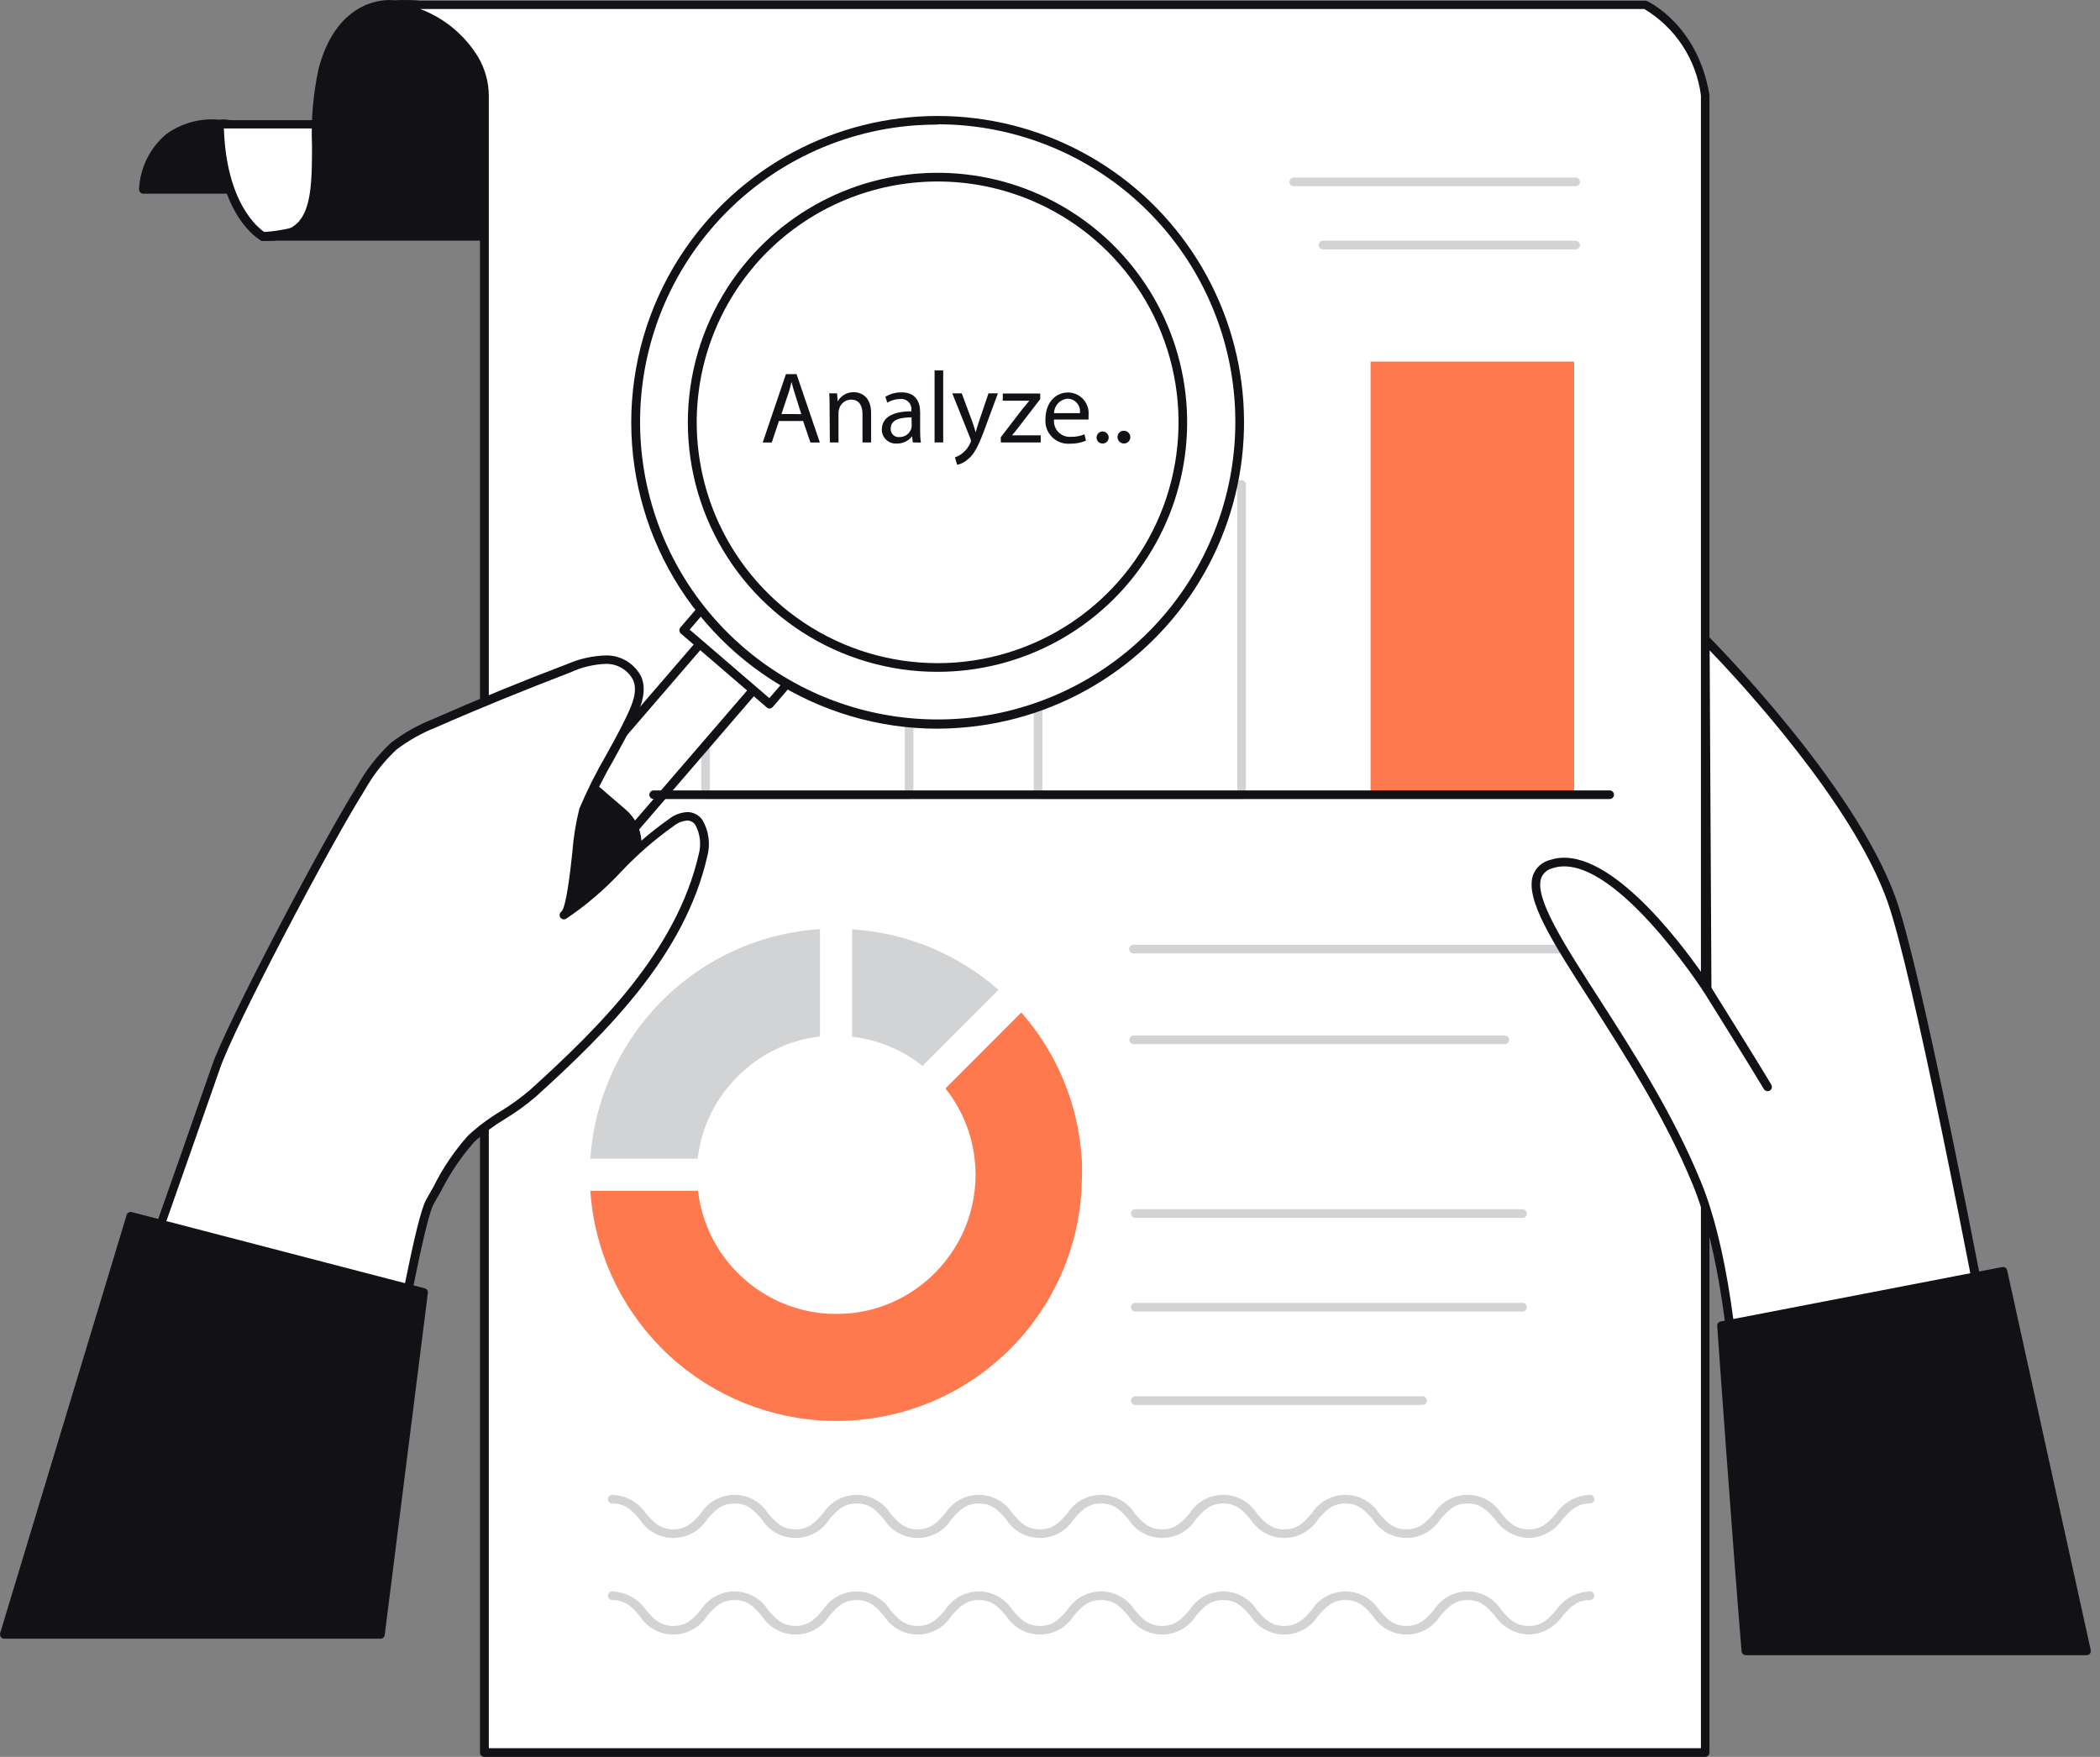 <svg width="196" height="164" viewBox="0 0 196 164" fill="none" xmlns="http://www.w3.org/2000/svg">
<rect x="0" y="0" width="196" height="164" fill="#808080" stroke="none"/>
<g id="Group 5082">
<path id="Vector" d="M20.486 11.579C20.486 11.579 14.129 10.725 13.38 17.677H24.57C24.57 17.677 23.95 11.055 20.486 11.579Z" fill="#121116"/>
<path id="Vector_2" d="M24.571 18.08H13.38C13.324 18.081 13.267 18.069 13.216 18.046C13.164 18.022 13.119 17.987 13.082 17.943C13.044 17.903 13.014 17.854 12.996 17.802C12.978 17.749 12.972 17.693 12.978 17.637C13.026 16.66 13.275 15.703 13.709 14.825C14.143 13.948 14.752 13.169 15.499 12.537C16.936 11.488 18.708 11.003 20.478 11.176C20.844 11.124 21.216 11.147 21.572 11.244C21.928 11.341 22.26 11.509 22.549 11.74C24.547 13.303 24.966 17.468 24.966 17.637C24.971 17.694 24.964 17.751 24.946 17.805C24.928 17.859 24.899 17.909 24.861 17.951C24.825 17.992 24.78 18.025 24.73 18.047C24.68 18.069 24.626 18.08 24.571 18.08ZM13.832 17.274H24.112C23.959 16.203 23.435 13.456 22.057 12.376C21.848 12.205 21.605 12.081 21.343 12.011C21.082 11.942 20.809 11.929 20.543 11.973C20.506 11.981 20.467 11.981 20.43 11.973C18.852 11.83 17.274 12.256 15.983 13.174C14.761 14.21 13.989 15.68 13.832 17.274Z" fill="#121116"/>
<path id="Vector_3" d="M24.57 22.06C24.57 22.06 20.639 19.998 20.485 11.586H38.21C37.262 14.507 35.452 17.071 33.016 18.941C30.581 20.811 27.636 21.899 24.57 22.06Z" fill="white"/>
<path id="Vector_4" d="M24.57 22.463C24.506 22.476 24.44 22.476 24.376 22.463C24.207 22.374 20.235 20.183 20.082 11.627C20.08 11.519 20.121 11.415 20.195 11.337C20.232 11.298 20.277 11.267 20.327 11.246C20.377 11.225 20.431 11.215 20.485 11.216H38.209C38.271 11.216 38.332 11.231 38.387 11.258C38.442 11.286 38.49 11.325 38.528 11.375C38.565 11.424 38.59 11.48 38.602 11.541C38.614 11.601 38.612 11.664 38.596 11.723C37.607 14.709 35.745 17.329 33.249 19.244C30.754 21.159 27.742 22.28 24.602 22.463H24.57ZM20.896 11.989C21.129 18.99 24.118 21.287 24.666 21.657C27.528 21.467 30.274 20.454 32.573 18.738C34.871 17.023 36.625 14.679 37.621 11.989H20.896Z" fill="#121116"/>
<path id="Vector_5" d="M36.816 0.436C36.816 0.436 31.983 -0.321 30.162 6.487C28.341 13.294 31.974 22.664 24.57 22.06H56.289C56.289 22.06 51.785 -0.619 36.816 0.436Z" fill="#121116"/>
<path id="Vector_6" d="M25.231 22.495C25.005 22.495 24.771 22.495 24.538 22.495C24.431 22.495 24.328 22.453 24.253 22.377C24.177 22.302 24.135 22.199 24.135 22.092C24.135 21.985 24.177 21.883 24.253 21.807C24.328 21.732 24.431 21.689 24.538 21.689H25.778C26.486 21.638 27.157 21.355 27.688 20.884C29.106 19.587 29.114 16.686 29.122 13.633C29.016 11.199 29.225 8.762 29.742 6.382C31.523 -0.305 36.236 -0.063 36.792 0.033C51.93 -0.99 56.611 21.786 56.651 21.988C56.662 22.045 56.66 22.104 56.647 22.161C56.633 22.218 56.607 22.272 56.571 22.318C56.531 22.363 56.483 22.399 56.429 22.424C56.375 22.449 56.316 22.462 56.256 22.463H25.867C25.649 22.479 25.448 22.495 25.231 22.495ZM28.042 21.689H55.789C55.032 18.467 50.101 -0.063 36.848 0.863H36.76C36.574 0.863 32.24 0.275 30.548 6.624C30.058 8.932 29.858 11.292 29.952 13.649C29.952 17.041 29.952 19.965 28.268 21.504C28.196 21.562 28.12 21.616 28.042 21.665V21.689Z" fill="#121116"/>
<path id="Vector_7" d="M153.563 0.436H36.816C45.59 2.853 45.219 8.896 45.219 8.896V163.581H159.155V8.896C158.091 2.531 153.563 0.436 153.563 0.436Z" fill="white"/>
<path id="Vector_8" d="M159.154 164H45.203C45.096 164 44.994 163.958 44.918 163.882C44.843 163.806 44.8 163.704 44.8 163.597V8.912C44.8 8.654 45.018 3.135 36.695 0.855C36.6 0.83 36.518 0.771 36.465 0.69C36.411 0.608 36.39 0.509 36.405 0.412C36.419 0.317 36.466 0.229 36.538 0.166C36.611 0.102 36.704 0.067 36.8 0.066H153.563C153.622 0.068 153.679 0.081 153.732 0.106C153.926 0.195 158.47 2.362 159.549 8.863V163.629C159.541 163.729 159.496 163.822 159.423 163.891C159.35 163.959 159.255 163.998 159.154 164ZM45.622 163.194H158.752V8.896C158.535 7.241 157.948 5.657 157.032 4.262C156.117 2.866 154.898 1.696 153.467 0.839H39.217C41.49 1.693 43.407 3.292 44.655 5.375C45.28 6.453 45.613 7.674 45.622 8.92V163.194Z" fill="#121116"/>
<path id="Vector_9" d="M84.849 58.532H65.852V74.186H84.849V58.532Z" fill="white"/>
<path id="Vector_10" d="M84.849 74.588H65.852C65.745 74.588 65.643 74.546 65.567 74.471C65.492 74.395 65.449 74.293 65.449 74.186V58.532C65.449 58.425 65.492 58.323 65.567 58.247C65.643 58.172 65.745 58.129 65.852 58.129H84.849C84.956 58.129 85.059 58.172 85.134 58.247C85.21 58.323 85.252 58.425 85.252 58.532V74.186C85.252 74.293 85.21 74.395 85.134 74.471C85.059 74.546 84.956 74.588 84.849 74.588ZM66.255 73.783H84.447V58.935H66.255V73.783Z" fill="#D1D3D4"/>
<path id="Vector_11" d="M115.883 45.231H96.886V74.186H115.883V45.231Z" fill="white"/>
<path id="Vector_12" d="M115.883 74.588H96.885C96.778 74.588 96.676 74.546 96.6 74.471C96.525 74.395 96.482 74.293 96.482 74.186V45.23C96.482 45.124 96.525 45.021 96.6 44.946C96.676 44.87 96.778 44.828 96.885 44.828H115.883C115.989 44.828 116.092 44.87 116.167 44.946C116.243 45.021 116.285 45.124 116.285 45.23V74.186C116.285 74.239 116.275 74.291 116.255 74.34C116.234 74.389 116.205 74.433 116.167 74.471C116.13 74.508 116.086 74.537 116.037 74.558C115.988 74.578 115.935 74.588 115.883 74.588ZM97.288 73.783H115.48V45.633H97.288V73.783Z" fill="#D1D3D4"/>
<path id="Vector_13" d="M146.917 33.758H127.92V74.186H146.917V33.758Z" fill="#FF794E"/>
<path id="Vector_14" d="M142.099 113.687H105.958C105.851 113.687 105.748 113.645 105.673 113.569C105.597 113.493 105.555 113.391 105.555 113.284C105.555 113.177 105.597 113.075 105.673 112.999C105.748 112.924 105.851 112.881 105.958 112.881H142.099C142.206 112.881 142.308 112.924 142.384 112.999C142.459 113.075 142.502 113.177 142.502 113.284C142.502 113.391 142.459 113.493 142.384 113.569C142.308 113.645 142.206 113.687 142.099 113.687Z" fill="#D1D3D4"/>
<path id="Vector_15" d="M142.099 122.428H105.958C105.851 122.428 105.748 122.386 105.673 122.31C105.597 122.235 105.555 122.132 105.555 122.025C105.555 121.919 105.597 121.816 105.673 121.741C105.748 121.665 105.851 121.623 105.958 121.623H142.099C142.206 121.623 142.308 121.665 142.384 121.741C142.459 121.816 142.502 121.919 142.502 122.025C142.502 122.132 142.459 122.235 142.384 122.31C142.308 122.386 142.206 122.428 142.099 122.428Z" fill="#D1D3D4"/>
<path id="Vector_16" d="M132.77 131.145H105.958C105.851 131.145 105.748 131.103 105.673 131.028C105.597 130.952 105.555 130.85 105.555 130.743C105.555 130.636 105.597 130.533 105.673 130.458C105.748 130.382 105.851 130.34 105.958 130.34H132.77C132.876 130.34 132.979 130.382 133.054 130.458C133.13 130.533 133.172 130.636 133.172 130.743C133.172 130.85 133.13 130.952 133.054 131.028C132.979 131.103 132.876 131.145 132.77 131.145Z" fill="#D1D3D4"/>
<path id="Vector_17" d="M148.424 89.002H105.789C105.682 89.002 105.579 88.959 105.504 88.884C105.428 88.808 105.386 88.706 105.386 88.599C105.386 88.492 105.428 88.39 105.504 88.314C105.579 88.239 105.682 88.196 105.789 88.196H148.424C148.531 88.196 148.633 88.239 148.709 88.314C148.784 88.39 148.827 88.492 148.827 88.599C148.825 88.705 148.781 88.806 148.706 88.881C148.631 88.957 148.53 89 148.424 89.002Z" fill="#D1D3D4"/>
<path id="Vector_18" d="M140.455 97.469H105.812C105.705 97.469 105.603 97.427 105.527 97.351C105.452 97.276 105.409 97.173 105.409 97.066C105.409 96.96 105.452 96.857 105.527 96.782C105.603 96.706 105.705 96.664 105.812 96.664H140.455C140.562 96.664 140.664 96.706 140.74 96.782C140.815 96.857 140.858 96.96 140.858 97.066C140.856 97.173 140.813 97.274 140.738 97.349C140.663 97.424 140.561 97.467 140.455 97.469Z" fill="#D1D3D4"/>
<path id="Vector_19" d="M162.506 138.05H187.989C184.186 117.78 178.869 90.629 176.557 84.071C172.754 73.283 159.154 59.708 159.154 59.708L159.332 92.337C159.332 92.337 150.606 78.754 144.79 80.655C138.973 82.556 152.202 95.31 158.405 110.529C161.12 117.2 162.176 128.011 162.506 138.05Z" fill="white"/>
<path id="Vector_20" d="M187.989 138.453H162.507C162.403 138.453 162.302 138.413 162.227 138.34C162.152 138.268 162.108 138.17 162.104 138.066C161.693 125.522 160.323 116.313 158.027 110.674C155.465 104.366 151.582 98.404 148.545 93.61C144.919 87.971 142.301 83.942 143.09 81.67C143.223 81.322 143.44 81.013 143.721 80.768C144.002 80.524 144.339 80.352 144.702 80.268C149.777 78.601 156.682 87.729 158.954 91L158.785 59.7C158.785 59.621 158.809 59.543 158.853 59.477C158.898 59.411 158.961 59.36 159.034 59.33C159.107 59.298 159.188 59.289 159.266 59.305C159.344 59.321 159.415 59.36 159.469 59.418C159.606 59.555 173.165 73.179 176.968 83.926C179.264 90.444 184.461 116.91 188.416 137.969C188.429 138.027 188.427 138.088 188.413 138.145C188.399 138.203 188.372 138.256 188.334 138.302C188.296 138.348 188.248 138.384 188.194 138.409C188.14 138.434 188.081 138.446 188.022 138.445L187.989 138.453ZM162.893 137.647H187.506C183.566 116.7 178.442 90.621 176.179 84.2C172.956 75.024 162.378 63.632 159.566 60.707L159.735 92.329C159.734 92.417 159.706 92.502 159.654 92.573C159.602 92.644 159.529 92.697 159.445 92.724C159.362 92.747 159.273 92.743 159.192 92.712C159.111 92.682 159.042 92.627 158.994 92.555C158.905 92.418 150.365 79.253 144.919 81.042C144.681 81.096 144.459 81.207 144.272 81.366C144.086 81.524 143.94 81.725 143.848 81.952C143.187 83.805 145.983 88.148 149.221 93.175C152.323 98.009 156.182 104.003 158.776 110.376C161.081 116.031 162.466 125.208 162.893 137.647Z" fill="#121116"/>
<path id="Vector_21" d="M62.879 92.394C58.312 96.421 55.516 102.085 55.097 108.16H65.119C65.396 105.759 66.342 103.483 67.85 101.594C68.474 100.812 69.185 100.104 69.969 99.483C71.857 97.972 74.133 97.026 76.535 96.752V86.73C71.481 87.053 66.678 89.045 62.879 92.394Z" fill="#D1D3D4"/>
<path id="Vector_22" d="M100.963 108.16C100.646 103.112 98.662 98.312 95.323 94.513L88.241 101.602C89.745 103.49 90.689 105.762 90.964 108.16C91.022 108.658 91.052 109.158 91.053 109.659C91.052 110.16 91.023 110.66 90.964 111.157C90.691 113.56 89.744 115.836 88.233 117.723C87.619 118.513 86.91 119.225 86.122 119.842C84.233 121.35 81.958 122.297 79.556 122.573C78.56 122.681 77.555 122.681 76.559 122.573C73.65 122.231 70.941 120.918 68.87 118.847C66.798 116.776 65.485 114.067 65.143 111.157H55.097C55.472 116.72 57.851 121.957 61.793 125.899C65.735 129.841 70.973 132.22 76.535 132.596C77.029 132.628 77.529 132.644 78.034 132.644C78.538 132.644 79.038 132.628 79.532 132.596C84.58 132.278 89.38 130.295 93.18 126.956C93.936 126.304 94.644 125.598 95.299 124.845C98.639 121.043 100.622 116.24 100.938 111.189C100.938 110.698 100.987 110.199 100.987 109.691C100.987 109.183 101.003 108.66 100.963 108.16Z" fill="#FF794E"/>
<path id="Vector_23" d="M93.188 92.394C89.386 89.054 84.583 87.07 79.532 86.754V96.776C81.934 97.05 84.21 97.997 86.098 99.507L93.188 92.394Z" fill="#D1D3D4"/>
<path id="Vector_24" d="M164.98 101.86C164.911 101.859 164.843 101.841 164.782 101.807C164.722 101.773 164.671 101.725 164.633 101.667C163.296 99.427 159.034 92.619 158.994 92.547C158.937 92.456 158.919 92.346 158.943 92.242C158.967 92.138 159.032 92.047 159.123 91.991C159.213 91.934 159.323 91.916 159.427 91.94C159.532 91.964 159.622 92.029 159.679 92.12C159.719 92.192 163.989 99 165.318 101.248C165.346 101.293 165.364 101.344 165.373 101.396C165.381 101.449 165.378 101.503 165.366 101.554C165.353 101.606 165.33 101.655 165.298 101.697C165.267 101.74 165.227 101.776 165.181 101.804C165.12 101.841 165.051 101.86 164.98 101.86Z" fill="#121116"/>
<path id="Vector_25" d="M51.254 81.792L50.967 81.545C50.346 81.01 49.962 80.249 49.901 79.431C49.84 78.612 50.107 77.804 50.642 77.182L66.668 58.576L71.649 62.867L55.629 81.466C55.093 82.088 54.333 82.471 53.514 82.532C52.696 82.593 51.887 82.327 51.266 81.791L51.254 81.792Z" fill="white"/>
<path id="Vector_26" d="M53.26 82.943C52.421 82.944 51.611 82.64 50.98 82.089L50.69 81.839C49.99 81.232 49.559 80.373 49.491 79.449C49.423 78.525 49.724 77.612 50.327 76.909L66.352 58.298C66.428 58.224 66.531 58.182 66.638 58.182C66.744 58.182 66.847 58.224 66.924 58.298L71.902 62.592C71.942 62.627 71.975 62.669 71.999 62.715C72.022 62.763 72.036 62.814 72.039 62.866C72.044 62.919 72.037 62.971 72.021 63.021C72.004 63.071 71.978 63.117 71.943 63.156L55.918 81.767C55.617 82.119 55.247 82.407 54.832 82.613C54.417 82.82 53.964 82.94 53.501 82.967L53.26 82.943ZM51.221 81.235L51.503 81.477C51.771 81.71 52.082 81.887 52.418 81.999C52.755 82.111 53.11 82.155 53.463 82.129C53.817 82.103 54.162 82.007 54.478 81.846C54.794 81.686 55.076 81.465 55.306 81.195L71.073 62.898L66.698 59.136L50.939 77.433C50.706 77.7 50.529 78.011 50.417 78.347C50.305 78.684 50.261 79.039 50.287 79.393C50.313 79.746 50.409 80.091 50.57 80.407C50.73 80.724 50.952 81.005 51.221 81.235Z" fill="#121116"/>
<path id="Vector_27" d="M63.786 58.817L71.831 65.747L87.51 47.544L79.465 40.614L63.786 58.817Z" fill="white"/>
<path id="Vector_28" d="M71.846 66.145C71.749 66.143 71.655 66.109 71.58 66.049L63.523 59.12C63.449 59.043 63.407 58.941 63.407 58.834C63.407 58.727 63.449 58.625 63.523 58.548L79.177 40.348C79.247 40.269 79.345 40.22 79.451 40.211C79.503 40.206 79.556 40.212 79.606 40.229C79.656 40.246 79.702 40.273 79.741 40.308L87.797 47.237C87.871 47.312 87.913 47.413 87.913 47.519C87.913 47.624 87.871 47.725 87.797 47.801L72.119 66C72.05 66.082 71.952 66.134 71.846 66.145ZM64.369 58.774L71.805 65.171L86.951 47.583L79.523 41.138L64.369 58.774Z" fill="#121116"/>
<path id="Vector_29" d="M28.503 105.515L30.872 107.555C32.439 108.905 34.805 108.729 36.155 107.161L58.527 81.188C59.878 79.62 59.701 77.254 58.134 75.904L55.765 73.864C54.198 72.514 51.832 72.69 50.482 74.258L28.11 100.231C26.759 101.799 26.935 104.164 28.503 105.515Z" fill="#121116"/>
<path id="Vector_30" d="M33.319 108.861C32.326 108.86 31.366 108.502 30.613 107.854L28.284 105.816C27.453 105.096 26.941 104.077 26.859 102.981C26.778 101.885 27.134 100.801 27.849 99.967L50.222 74.001C50.941 73.169 51.961 72.657 53.057 72.576C54.153 72.494 55.237 72.85 56.071 73.566L58.432 75.604C58.845 75.959 59.184 76.392 59.43 76.878C59.676 77.365 59.823 77.895 59.863 78.438C59.904 78.981 59.836 79.527 59.665 80.045C59.495 80.562 59.223 81.041 58.867 81.453L36.502 107.419C35.783 108.253 34.764 108.769 33.666 108.853L33.319 108.861ZM53.34 73.364H53.082C52.644 73.395 52.216 73.513 51.823 73.711C51.43 73.909 51.081 74.183 50.794 74.516L28.421 100.531C27.845 101.199 27.555 102.067 27.616 102.948C27.646 103.386 27.764 103.815 27.961 104.208C28.159 104.6 28.433 104.95 28.768 105.236L31.128 107.274C31.796 107.85 32.665 108.14 33.545 108.08C33.984 108.049 34.412 107.932 34.805 107.734C35.198 107.536 35.547 107.262 35.833 106.928L58.206 80.961C58.493 80.628 58.712 80.242 58.85 79.824C58.987 79.407 59.041 78.966 59.008 78.527C58.975 78.089 58.856 77.661 58.658 77.269C58.459 76.876 58.185 76.527 57.852 76.24L55.491 74.202C54.897 73.675 54.134 73.378 53.34 73.364Z" fill="#121116"/>
<path id="Vector_31" d="M87.508 67.612C103.072 67.612 115.69 54.994 115.69 39.43C115.69 23.865 103.072 11.248 87.508 11.248C71.944 11.248 59.326 23.865 59.326 39.43C59.326 54.994 71.944 67.612 87.508 67.612Z" fill="white"/>
<path id="Vector_32" d="M87.459 68.022C81.989 68.013 76.637 66.435 72.037 63.475C67.437 60.515 63.783 56.298 61.508 51.324C59.232 46.35 58.431 40.828 59.2 35.413C59.968 29.997 62.274 24.916 65.843 20.771C68.911 17.206 72.811 14.452 77.197 12.754C81.584 11.056 86.321 10.467 90.99 11.038C95.658 11.609 100.114 13.323 103.962 16.028C107.809 18.733 110.93 22.345 113.048 26.545C115.166 30.745 116.215 35.402 116.102 40.104C115.99 44.806 114.719 49.408 112.402 53.501C110.086 57.594 106.795 61.053 102.823 63.571C98.85 66.088 94.317 67.587 89.626 67.934C88.901 67.99 88.176 68.022 87.459 68.022ZM87.548 11.627C86.844 11.627 86.143 11.651 85.445 11.699C81.805 11.962 78.252 12.943 74.993 14.586C71.734 16.229 68.832 18.5 66.456 21.27C62.325 26.075 59.961 32.147 59.755 38.479C59.549 44.812 61.514 51.024 65.324 56.087C69.134 61.149 74.561 64.757 80.703 66.311C86.845 67.866 93.334 67.274 99.094 64.634C104.854 61.994 109.538 57.464 112.369 51.796C115.201 46.128 116.01 39.663 114.662 33.472C113.314 27.281 109.89 21.737 104.959 17.759C100.027 13.781 93.884 11.609 87.548 11.603V11.627Z" fill="#121116"/>
<path id="Vector_33" d="M87.508 62.319C100.149 62.319 110.396 52.071 110.396 39.43C110.396 26.789 100.149 16.541 87.508 16.541C74.867 16.541 64.619 26.789 64.619 39.43C64.619 52.071 74.867 62.319 87.508 62.319Z" fill="white"/>
<path id="Vector_34" d="M87.492 62.713C83.032 62.717 78.665 61.439 74.91 59.031C71.156 56.624 68.172 53.189 66.314 49.134C64.456 45.079 63.802 40.576 64.43 36.161C65.058 31.745 66.941 27.603 69.856 24.227L70.162 24.485L69.856 24.227C72.403 21.268 75.654 18.996 79.308 17.622C82.963 16.247 86.904 15.813 90.771 16.36C94.637 16.907 98.303 18.417 101.433 20.751C104.563 23.085 107.056 26.169 108.683 29.719C110.309 33.269 111.018 37.17 110.742 41.065C110.467 44.96 109.216 48.723 107.106 52.009C104.996 55.294 102.094 57.996 98.666 59.867C95.239 61.737 91.396 62.716 87.492 62.713ZM70.468 24.751C67.568 28.121 65.731 32.276 65.192 36.69C64.652 41.104 65.433 45.579 67.437 49.549C69.44 53.519 72.576 56.806 76.447 58.994C80.318 61.182 84.751 62.173 89.186 61.842C93.62 61.511 97.857 59.872 101.36 57.133C104.864 54.395 107.476 50.679 108.868 46.455C110.259 42.232 110.367 37.69 109.178 33.405C107.989 29.121 105.556 25.285 102.187 22.382C97.665 18.496 91.786 16.562 85.84 17.005C79.893 17.447 74.365 20.23 70.468 24.743V24.751Z" fill="#121116"/>
<path id="Vector_35" d="M32.127 150.57C33.432 147.678 38.572 114.92 40.127 112.18C41.231 110.287 42.424 107.83 43.995 106.283C45.566 104.736 47.958 103.673 49.731 102.061C56.595 95.85 63.564 88.857 65.618 79.834C65.957 78.375 65.691 76.272 64.2 76.192C63.641 76.216 63.105 76.419 62.67 76.772C58.98 79.189 56.224 83.217 52.647 85.417C53.598 84.788 53.872 77.126 54.468 75.628C55.636 72.687 57.481 69.988 58.859 67.048C59.415 65.88 59.971 64.542 59.495 63.342C59.224 62.803 58.807 62.351 58.291 62.038C57.775 61.724 57.182 61.562 56.579 61.569C55.372 61.605 54.184 61.879 53.082 62.375C48.871 63.986 44.698 65.697 40.562 67.507C39.197 68.037 37.914 68.758 36.752 69.65C35.533 70.786 34.497 72.104 33.682 73.557C30.54 78.552 21.525 95.64 20.18 99.532C19.704 100.917 5.597 141.506 4.872 141.426C4.961 141.401 32.127 150.57 32.127 150.57Z" fill="white"/>
<path id="Vector_36" d="M32.127 150.973C32.085 150.98 32.041 150.98 31.999 150.973C22.734 147.847 5.106 141.901 4.751 141.796C4.7 141.787 4.651 141.767 4.608 141.738C4.564 141.709 4.527 141.672 4.499 141.628C4.47 141.584 4.451 141.535 4.441 141.484C4.432 141.432 4.434 141.38 4.445 141.329C4.458 141.271 4.483 141.216 4.519 141.168C4.555 141.121 4.602 141.082 4.655 141.055C5.968 139.081 18.004 104.623 19.801 99.427C21.122 95.584 30.049 78.601 33.344 73.364C34.176 71.864 35.239 70.505 36.494 69.336C37.688 68.422 39.003 67.679 40.402 67.128C44.51 65.316 48.732 63.583 52.946 61.988C54.098 61.485 55.338 61.211 56.595 61.182C57.275 61.179 57.943 61.367 58.521 61.724C59.099 62.082 59.566 62.595 59.866 63.205C60.406 64.542 59.818 65.984 59.222 67.233C58.626 68.482 57.973 69.65 57.328 70.834C56.395 72.434 55.563 74.092 54.839 75.797C54.536 77.087 54.334 78.399 54.235 79.721C53.985 81.831 53.791 83.338 53.558 84.329C54.932 83.243 56.229 82.064 57.441 80.8C58.958 79.185 60.634 77.728 62.444 76.45C62.949 76.048 63.572 75.821 64.217 75.805C64.48 75.817 64.737 75.889 64.968 76.015C65.2 76.14 65.4 76.316 65.554 76.53C65.853 77.039 66.048 77.603 66.126 78.188C66.205 78.773 66.167 79.368 66.013 79.938C63.911 89.171 56.644 96.365 50.005 102.376C49.122 103.133 48.179 103.817 47.185 104.422C46.145 105.042 45.171 105.765 44.277 106.581C43.05 107.97 42.008 109.51 41.175 111.165C40.933 111.592 40.7 111.971 40.474 112.398C39.669 113.824 37.703 124.402 35.987 133.724C34.44 142.127 33.11 149.385 32.498 150.747C32.464 150.815 32.41 150.873 32.345 150.913C32.28 150.953 32.204 150.973 32.127 150.973ZM5.46 141.152L31.886 150.062C32.53 148.08 33.884 140.709 35.197 133.562C37.002 123.717 38.871 113.526 39.781 111.979C40.007 111.592 40.232 111.173 40.474 110.754C41.328 109.029 42.412 107.427 43.697 105.993C44.627 105.134 45.645 104.376 46.734 103.729C47.688 103.145 48.596 102.487 49.449 101.763C55.999 95.834 63.145 88.744 65.216 79.745C65.466 78.822 65.351 77.838 64.894 76.998C64.812 76.877 64.703 76.777 64.576 76.707C64.448 76.637 64.306 76.598 64.16 76.595C63.688 76.632 63.239 76.811 62.871 77.11C61.108 78.361 59.473 79.784 57.989 81.356C56.448 83.018 54.721 84.497 52.841 85.763C52.751 85.817 52.643 85.834 52.541 85.81C52.438 85.786 52.349 85.723 52.293 85.634C52.237 85.546 52.218 85.44 52.239 85.337C52.26 85.235 52.32 85.145 52.406 85.086C52.825 84.724 53.212 81.525 53.413 79.616C53.514 78.222 53.735 76.839 54.074 75.483C54.809 73.743 55.657 72.053 56.611 70.423C57.248 69.271 57.908 68.079 58.48 66.871C59.053 65.662 59.52 64.526 59.101 63.495C58.86 63.028 58.493 62.637 58.042 62.368C57.59 62.099 57.072 61.962 56.547 61.972C55.392 62.014 54.258 62.288 53.212 62.778C49.014 64.389 44.809 66.089 40.708 67.894C39.381 68.418 38.132 69.12 36.994 69.98C35.811 71.093 34.805 72.381 34.013 73.799C30.734 79.004 21.855 95.882 20.55 99.685C20.155 100.813 16.522 111.206 12.985 121.18C7.974 135.23 6.218 139.734 5.46 141.152Z" fill="#121116"/>
<path id="Vector_37" d="M72.7 39.301L72.031 41.307H71.186L73.353 34.926H74.344L76.519 41.307H75.641L74.956 39.301H72.7ZM74.787 38.656L74.207 36.812C74.062 36.393 73.965 36.006 73.876 35.651C73.78 36.03 73.683 36.457 73.554 36.803L72.934 38.648L74.787 38.656Z" fill="#121116"/>
<path id="Vector_38" d="M77.429 37.956C77.429 37.488 77.429 37.093 77.389 36.715H78.13L78.178 37.472C78.328 37.204 78.549 36.982 78.815 36.83C79.082 36.678 79.386 36.602 79.693 36.61C80.329 36.61 81.304 36.989 81.304 38.568V41.299H80.499V38.656C80.499 37.923 80.225 37.303 79.435 37.303C79.182 37.306 78.937 37.391 78.737 37.545C78.536 37.699 78.391 37.913 78.323 38.157C78.28 38.281 78.258 38.412 78.259 38.544V41.299H77.453L77.429 37.956Z" fill="#121116"/>
<path id="Vector_39" d="M85.195 41.299L85.131 40.719C84.968 40.936 84.756 41.112 84.512 41.231C84.269 41.35 84 41.409 83.729 41.404C83.548 41.421 83.366 41.4 83.194 41.342C83.022 41.285 82.864 41.192 82.73 41.07C82.596 40.948 82.488 40.799 82.415 40.633C82.341 40.467 82.303 40.288 82.303 40.107C82.303 38.995 83.286 38.391 85.058 38.399V38.31C85.077 38.168 85.064 38.023 85.019 37.887C84.974 37.751 84.898 37.627 84.798 37.525C84.698 37.422 84.576 37.344 84.441 37.295C84.305 37.247 84.161 37.231 84.019 37.247C83.595 37.246 83.18 37.364 82.818 37.585L82.633 37.037C83.086 36.761 83.609 36.618 84.14 36.626C85.541 36.626 85.88 37.585 85.88 38.504V40.219C85.873 40.586 85.897 40.953 85.952 41.315L85.195 41.299ZM85.074 38.963C84.164 38.963 83.133 39.108 83.133 39.994C83.123 40.102 83.137 40.211 83.174 40.314C83.211 40.416 83.27 40.509 83.347 40.586C83.424 40.663 83.516 40.721 83.618 40.758C83.721 40.795 83.83 40.809 83.938 40.8C84.18 40.806 84.417 40.735 84.615 40.597C84.814 40.46 84.963 40.263 85.042 40.034C85.073 39.949 85.089 39.859 85.09 39.768L85.074 38.963Z" fill="#121116"/>
<path id="Vector_40" d="M87.227 34.58H88.032V41.299H87.227V34.58Z" fill="#121116"/>
<path id="Vector_41" d="M89.763 36.715L90.77 39.422C90.875 39.728 90.988 40.09 91.061 40.364C91.141 40.09 91.238 39.736 91.35 39.406L92.261 36.715H93.139L91.931 39.986C91.334 41.597 90.932 42.403 90.36 42.854C90.072 43.121 89.719 43.307 89.336 43.394L89.127 42.693C89.395 42.604 89.644 42.465 89.86 42.282C90.162 42.031 90.402 41.714 90.561 41.355C90.591 41.294 90.613 41.229 90.625 41.162C90.62 41.084 90.601 41.008 90.569 40.937L88.877 36.715H89.763Z" fill="#121116"/>
<path id="Vector_42" d="M93.405 40.816L95.476 38.117L96.072 37.408H93.591V36.731H97.087V37.255L95.041 39.913C94.847 40.171 94.662 40.397 94.453 40.638H97.135V41.299H93.413L93.405 40.816Z" fill="#121116"/>
<path id="Vector_43" d="M98.375 39.164C98.354 39.377 98.379 39.593 98.45 39.796C98.52 39.999 98.634 40.183 98.784 40.337C98.934 40.491 99.116 40.61 99.317 40.685C99.517 40.761 99.732 40.792 99.946 40.775C100.382 40.788 100.816 40.708 101.219 40.542L101.356 41.138C100.874 41.337 100.355 41.433 99.834 41.42C99.527 41.44 99.221 41.393 98.934 41.283C98.647 41.173 98.388 41.002 98.174 40.783C97.96 40.563 97.795 40.3 97.692 40.01C97.59 39.721 97.55 39.413 97.578 39.108C97.578 37.73 98.383 36.634 99.729 36.634C99.995 36.643 100.256 36.706 100.497 36.82C100.737 36.934 100.952 37.096 101.127 37.296C101.302 37.496 101.435 37.73 101.516 37.984C101.597 38.237 101.625 38.505 101.598 38.769C101.605 38.901 101.605 39.032 101.598 39.164H98.375ZM100.792 38.568C100.816 38.401 100.805 38.232 100.758 38.07C100.712 37.909 100.631 37.759 100.522 37.631C100.413 37.503 100.278 37.399 100.126 37.328C99.974 37.256 99.808 37.217 99.64 37.214C99.3 37.244 98.982 37.399 98.748 37.649C98.515 37.898 98.382 38.226 98.375 38.568H100.792Z" fill="#121116"/>
<path id="Vector_44" d="M102.348 40.808C102.355 40.697 102.393 40.591 102.459 40.503C102.525 40.414 102.616 40.347 102.72 40.309C102.824 40.272 102.936 40.266 103.044 40.292C103.151 40.318 103.248 40.374 103.324 40.455C103.399 40.536 103.449 40.637 103.467 40.746C103.486 40.855 103.472 40.967 103.427 41.068C103.382 41.169 103.309 41.255 103.216 41.314C103.123 41.374 103.015 41.405 102.904 41.404C102.828 41.404 102.752 41.388 102.682 41.358C102.612 41.328 102.548 41.283 102.496 41.227C102.444 41.171 102.404 41.105 102.378 41.033C102.353 40.961 102.343 40.884 102.348 40.808Z" fill="#121116"/>
<path id="Vector_45" d="M104.306 40.807C104.301 40.73 104.313 40.653 104.34 40.58C104.367 40.507 104.408 40.441 104.462 40.385C104.516 40.329 104.58 40.285 104.652 40.255C104.723 40.225 104.8 40.21 104.878 40.211C104.997 40.206 105.114 40.237 105.215 40.3C105.317 40.362 105.397 40.454 105.446 40.562C105.494 40.67 105.51 40.791 105.489 40.908C105.469 41.026 105.415 41.134 105.332 41.22C105.25 41.306 105.144 41.365 105.027 41.39C104.911 41.415 104.79 41.404 104.68 41.36C104.569 41.316 104.475 41.24 104.408 41.141C104.342 41.043 104.306 40.926 104.306 40.807Z" fill="#121116"/>
<path id="Vector_46" d="M35.487 152.568L39.539 120.64L12.195 113.526L0.4 152.568H35.487Z" fill="#121116"/>
<path id="Vector_47" d="M35.487 152.971H0.401C0.338 152.972 0.276 152.958 0.22 152.93C0.163 152.902 0.115 152.86 0.078 152.809C0.042 152.759 0.018 152.701 0.007 152.639C-0.004 152.578 -0.002 152.515 0.014 152.455L11.817 113.421C11.845 113.321 11.912 113.236 12.002 113.185C12.093 113.133 12.2 113.12 12.3 113.147L39.636 120.261C39.73 120.284 39.813 120.341 39.868 120.421C39.923 120.502 39.947 120.6 39.934 120.696L35.906 152.632C35.892 152.731 35.841 152.821 35.763 152.884C35.685 152.947 35.587 152.978 35.487 152.971ZM0.94 152.165H35.132L39.096 120.93L12.51 114.001L0.94 152.165Z" fill="#121116"/>
<path id="Vector_48" d="M194.741 154.083L186.942 118.634L160.67 123.717C160.67 123.717 162.168 144.35 162.95 154.074L194.741 154.083Z" fill="#121116"/>
<path id="Vector_49" d="M194.74 154.509H162.949C162.848 154.51 162.75 154.472 162.675 154.403C162.6 154.334 162.554 154.24 162.546 154.139C161.741 144.519 160.282 123.983 160.274 123.774C160.265 123.676 160.293 123.578 160.353 123.501C160.413 123.423 160.5 123.371 160.597 123.355L186.869 118.279C186.92 118.269 186.972 118.268 187.023 118.278C187.074 118.287 187.123 118.307 187.166 118.335C187.209 118.364 187.247 118.401 187.276 118.443C187.305 118.486 187.326 118.535 187.336 118.585L195.135 154.034C195.147 154.093 195.145 154.154 195.131 154.212C195.118 154.27 195.091 154.325 195.054 154.372C195.016 154.417 194.967 154.453 194.913 154.477C194.859 154.501 194.8 154.512 194.74 154.509ZM163.32 153.704H194.249L186.643 119.141L161.104 124.072C161.298 126.787 162.595 144.64 163.32 153.704Z" fill="#121116"/>
<path id="Vector_50" d="M150.235 74.589H61.009C60.902 74.589 60.8 74.546 60.724 74.471C60.649 74.395 60.606 74.293 60.606 74.186C60.606 74.079 60.649 73.977 60.724 73.901C60.8 73.825 60.902 73.783 61.009 73.783H150.235C150.342 73.783 150.445 73.825 150.52 73.901C150.596 73.977 150.638 74.079 150.638 74.186C150.638 74.293 150.596 74.395 150.52 74.471C150.445 74.546 150.342 74.589 150.235 74.589Z" fill="#121116"/>
<path id="Vector_51" d="M147.062 23.277H123.472C123.366 23.277 123.263 23.234 123.188 23.159C123.112 23.083 123.07 22.981 123.07 22.874C123.07 22.767 123.112 22.665 123.188 22.589C123.263 22.513 123.366 22.471 123.472 22.471H147.062C147.169 22.471 147.271 22.513 147.347 22.589C147.422 22.665 147.465 22.767 147.465 22.874C147.465 22.981 147.422 23.083 147.347 23.159C147.271 23.234 147.169 23.277 147.062 23.277Z" fill="#D1D3D4"/>
<path id="Vector_52" d="M147.062 17.379H120.749C120.642 17.379 120.54 17.337 120.464 17.261C120.389 17.186 120.346 17.083 120.346 16.976C120.346 16.869 120.389 16.767 120.464 16.692C120.54 16.616 120.642 16.573 120.749 16.573H147.062C147.169 16.573 147.271 16.616 147.347 16.692C147.422 16.767 147.465 16.869 147.465 16.976C147.465 17.083 147.422 17.186 147.347 17.261C147.271 17.337 147.169 17.379 147.062 17.379Z" fill="#D1D3D4"/>
<path id="Vector_53" d="M57.175 139.943C60.019 139.943 60.019 143.166 62.87 143.166C65.723 143.166 65.723 139.943 68.575 139.943C71.427 139.943 71.427 143.166 74.279 143.166C77.131 143.166 77.123 139.943 79.975 139.943C82.827 139.943 82.827 143.166 85.679 143.166C88.531 143.166 88.531 139.943 91.383 139.943C94.235 139.943 94.235 143.166 97.087 143.166C99.939 143.166 99.939 139.943 102.783 139.943C105.627 139.943 105.635 143.166 108.487 143.166C111.339 143.166 111.339 139.943 114.191 139.943C117.043 139.943 117.043 143.166 119.895 143.166C122.747 143.166 122.747 139.943 125.599 139.943C128.451 139.943 128.443 143.166 131.295 143.166C134.147 143.166 134.147 139.943 136.999 139.943C139.851 139.943 139.859 143.166 142.711 143.166C145.563 143.166 145.563 139.943 148.423 139.943" fill="white"/>
<path id="Vector_54" d="M142.686 143.569C142.059 143.547 141.446 143.377 140.898 143.073C140.349 142.769 139.88 142.34 139.528 141.82C138.827 141.015 138.223 140.346 136.974 140.346C135.725 140.346 135.129 141.031 134.428 141.82C134.094 142.355 133.629 142.795 133.077 143.101C132.525 143.406 131.905 143.566 131.274 143.566C130.644 143.566 130.023 143.406 129.472 143.101C128.92 142.795 128.455 142.355 128.12 141.82C127.419 141.015 126.815 140.346 125.574 140.346C124.334 140.346 123.721 141.031 123.02 141.82C122.686 142.355 122.22 142.795 121.669 143.101C121.117 143.406 120.497 143.566 119.866 143.566C119.236 143.566 118.615 143.406 118.064 143.101C117.512 142.795 117.047 142.355 116.712 141.82C116.011 141.015 115.407 140.346 114.166 140.346C112.926 140.346 112.313 141.031 111.62 141.82C111.286 142.355 110.82 142.795 110.269 143.101C109.717 143.406 109.097 143.566 108.466 143.566C107.836 143.566 107.215 143.406 106.664 143.101C106.112 142.795 105.647 142.355 105.312 141.82C104.611 141.015 104.007 140.346 102.758 140.346C101.509 140.346 100.913 141.031 100.212 141.82C99.877 142.355 99.412 142.795 98.861 143.101C98.309 143.406 97.689 143.566 97.058 143.566C96.428 143.566 95.807 143.406 95.256 143.101C94.704 142.795 94.239 142.355 93.904 141.82C93.203 141.015 92.599 140.346 91.358 140.346C90.118 140.346 89.505 141.031 88.804 141.82C88.47 142.355 88.006 142.796 87.455 143.101C86.904 143.407 86.284 143.567 85.654 143.567C85.024 143.567 84.404 143.407 83.853 143.101C83.302 142.796 82.838 142.355 82.504 141.82C81.803 141.015 81.199 140.346 79.95 140.346C78.701 140.346 78.105 141.031 77.404 141.82C77.069 142.355 76.604 142.795 76.053 143.101C75.501 143.406 74.881 143.566 74.25 143.566C73.62 143.566 72.999 143.406 72.448 143.101C71.896 142.795 71.431 142.355 71.096 141.82C70.395 141.015 69.791 140.346 68.55 140.346C67.309 140.346 66.697 141.031 65.996 141.82C65.662 142.355 65.198 142.796 64.647 143.101C64.096 143.407 63.476 143.567 62.846 143.567C62.216 143.567 61.596 143.407 61.045 143.101C60.494 142.796 60.03 142.355 59.696 141.82C58.995 141.015 58.391 140.346 57.142 140.346C57.035 140.346 56.933 140.304 56.857 140.228C56.782 140.153 56.739 140.05 56.739 139.943C56.741 139.837 56.784 139.736 56.859 139.661C56.935 139.586 57.036 139.542 57.142 139.54C57.769 139.562 58.382 139.732 58.931 140.036C59.48 140.34 59.949 140.769 60.3 141.289C61.001 142.094 61.605 142.763 62.846 142.763C64.087 142.763 64.691 142.078 65.4 141.289C65.734 140.754 66.198 140.314 66.749 140.008C67.3 139.702 67.92 139.542 68.55 139.542C69.18 139.542 69.8 139.702 70.351 140.008C70.902 140.314 71.366 140.754 71.7 141.289C72.401 142.094 73.005 142.763 74.254 142.763C75.503 142.763 76.099 142.078 76.8 141.289C77.135 140.754 77.6 140.314 78.152 140.008C78.703 139.703 79.324 139.543 79.954 139.543C80.585 139.543 81.205 139.703 81.757 140.008C82.308 140.314 82.773 140.754 83.108 141.289C83.809 142.094 84.413 142.763 85.654 142.763C86.895 142.763 87.507 142.078 88.208 141.289C88.542 140.754 89.006 140.314 89.557 140.008C90.108 139.702 90.728 139.542 91.358 139.542C91.988 139.542 92.608 139.702 93.159 140.008C93.71 140.314 94.174 140.754 94.508 141.289C95.209 142.094 95.813 142.763 97.062 142.763C98.311 142.763 98.907 142.078 99.608 141.289C99.943 140.754 100.408 140.314 100.96 140.008C101.511 139.703 102.132 139.543 102.762 139.543C103.393 139.543 104.013 139.703 104.565 140.008C105.116 140.314 105.582 140.754 105.916 141.289C106.617 142.094 107.221 142.763 108.462 142.763C109.703 142.763 110.315 142.078 111.016 141.289C111.35 140.754 111.814 140.314 112.365 140.008C112.916 139.702 113.536 139.542 114.166 139.542C114.796 139.542 115.416 139.702 115.967 140.008C116.518 140.314 116.983 140.754 117.316 141.289C118.017 142.094 118.621 142.763 119.87 142.763C121.119 142.763 121.715 142.078 122.416 141.289C122.751 140.754 123.216 140.314 123.768 140.008C124.319 139.703 124.94 139.543 125.57 139.543C126.201 139.543 126.821 139.703 127.373 140.008C127.924 140.314 128.39 140.754 128.724 141.289C129.425 142.094 130.03 142.763 131.27 142.763C132.511 142.763 133.123 142.078 133.824 141.289C134.159 140.754 134.624 140.314 135.176 140.008C135.727 139.703 136.348 139.543 136.978 139.543C137.609 139.543 138.229 139.703 138.781 140.008C139.333 140.314 139.798 140.754 140.132 141.289C140.833 142.094 141.438 142.763 142.686 142.763C143.935 142.763 144.539 142.078 145.24 141.289C145.592 140.769 146.061 140.34 146.61 140.036C147.159 139.732 147.771 139.562 148.398 139.54C148.505 139.542 148.606 139.586 148.681 139.661C148.756 139.736 148.799 139.837 148.801 139.943C148.801 140.05 148.759 140.153 148.683 140.228C148.608 140.304 148.505 140.346 148.398 140.346C147.15 140.346 146.545 141.031 145.845 141.82C145.493 142.34 145.024 142.769 144.475 143.073C143.926 143.377 143.313 143.547 142.686 143.569Z" fill="#D1D3D4"/>
<path id="Vector_55" d="M57.175 148.958C60.019 148.958 60.019 152.181 62.87 152.181C65.723 152.181 65.723 148.958 68.575 148.958C71.427 148.958 71.427 152.181 74.279 152.181C77.131 152.181 77.123 148.958 79.975 148.958C82.827 148.958 82.827 152.181 85.679 152.181C88.531 152.181 88.531 148.958 91.383 148.958C94.235 148.958 94.235 152.181 97.087 152.181C99.939 152.181 99.939 148.958 102.783 148.958C105.627 148.958 105.635 152.181 108.487 152.181C111.339 152.181 111.339 148.958 114.191 148.958C117.043 148.958 117.043 152.181 119.895 152.181C122.747 152.181 122.747 148.958 125.599 148.958C128.451 148.958 128.443 152.181 131.295 152.181C134.147 152.181 134.147 148.958 136.999 148.958C139.851 148.958 139.859 152.181 142.711 152.181C145.563 152.181 145.563 148.958 148.423 148.958" fill="white"/>
<path id="Vector_56" d="M142.686 152.584C142.059 152.562 141.446 152.392 140.898 152.088C140.349 151.784 139.88 151.355 139.528 150.836C138.827 150.03 138.223 149.361 136.974 149.361C135.725 149.361 135.129 150.046 134.428 150.836C134.094 151.37 133.629 151.81 133.077 152.116C132.525 152.421 131.905 152.581 131.274 152.581C130.644 152.581 130.023 152.421 129.472 152.116C128.92 151.81 128.455 151.37 128.12 150.836C127.419 150.03 126.815 149.361 125.574 149.361C124.334 149.361 123.721 150.046 123.02 150.836C122.686 151.37 122.22 151.81 121.669 152.116C121.117 152.421 120.497 152.581 119.866 152.581C119.236 152.581 118.615 152.421 118.064 152.116C117.512 151.81 117.047 151.37 116.712 150.836C116.011 150.03 115.407 149.361 114.166 149.361C112.926 149.361 112.313 150.046 111.62 150.836C111.286 151.37 110.82 151.81 110.269 152.116C109.717 152.421 109.097 152.581 108.466 152.581C107.836 152.581 107.215 152.421 106.664 152.116C106.112 151.81 105.647 151.37 105.312 150.836C104.611 150.03 104.007 149.361 102.758 149.361C101.509 149.361 100.913 150.046 100.212 150.836C99.877 151.37 99.412 151.81 98.861 152.116C98.309 152.421 97.689 152.581 97.058 152.581C96.428 152.581 95.807 152.421 95.256 152.116C94.704 151.81 94.239 151.37 93.904 150.836C93.203 150.03 92.599 149.361 91.358 149.361C90.118 149.361 89.505 150.046 88.804 150.836C88.47 151.37 88.006 151.811 87.455 152.116C86.904 152.422 86.284 152.582 85.654 152.582C85.024 152.582 84.404 152.422 83.853 152.116C83.302 151.811 82.838 151.37 82.504 150.836C81.803 150.03 81.199 149.361 79.95 149.361C78.701 149.361 78.105 150.046 77.404 150.836C77.069 151.37 76.604 151.81 76.053 152.116C75.501 152.421 74.881 152.581 74.25 152.581C73.62 152.581 72.999 152.421 72.448 152.116C71.896 151.81 71.431 151.37 71.096 150.836C70.395 150.03 69.791 149.361 68.55 149.361C67.309 149.361 66.697 150.046 65.996 150.836C65.662 151.37 65.198 151.811 64.647 152.116C64.096 152.422 63.476 152.582 62.846 152.582C62.216 152.582 61.596 152.422 61.045 152.116C60.494 151.811 60.03 151.37 59.696 150.836C58.995 150.03 58.391 149.361 57.142 149.361C57.036 149.359 56.935 149.316 56.859 149.241C56.784 149.166 56.741 149.065 56.739 148.958C56.739 148.852 56.782 148.749 56.857 148.674C56.933 148.598 57.035 148.556 57.142 148.556C57.769 148.577 58.382 148.747 58.931 149.051C59.48 149.355 59.949 149.784 60.3 150.304C61.001 151.109 61.605 151.778 62.846 151.778C64.087 151.778 64.691 151.093 65.4 150.304C65.734 149.769 66.198 149.329 66.749 149.023C67.3 148.718 67.92 148.557 68.55 148.557C69.18 148.557 69.8 148.718 70.351 149.023C70.902 149.329 71.366 149.769 71.7 150.304C72.401 151.109 73.005 151.778 74.254 151.778C75.503 151.778 76.099 151.093 76.8 150.304C77.135 149.769 77.6 149.329 78.152 149.024C78.703 148.718 79.324 148.558 79.954 148.558C80.585 148.558 81.205 148.718 81.757 149.024C82.308 149.329 82.773 149.769 83.108 150.304C83.809 151.109 84.413 151.778 85.654 151.778C86.895 151.778 87.507 151.093 88.208 150.304C88.542 149.769 89.006 149.329 89.557 149.023C90.108 148.718 90.728 148.557 91.358 148.557C91.988 148.557 92.608 148.718 93.159 149.023C93.71 149.329 94.174 149.769 94.508 150.304C95.209 151.109 95.813 151.778 97.062 151.778C98.311 151.778 98.907 151.093 99.608 150.304C99.943 149.769 100.408 149.329 100.96 149.024C101.511 148.718 102.132 148.558 102.762 148.558C103.393 148.558 104.013 148.718 104.565 149.024C105.116 149.329 105.582 149.769 105.916 150.304C106.617 151.109 107.221 151.778 108.462 151.778C109.703 151.778 110.315 151.093 111.016 150.304C111.35 149.769 111.814 149.329 112.365 149.023C112.916 148.718 113.536 148.557 114.166 148.557C114.796 148.557 115.416 148.718 115.967 149.023C116.518 149.329 116.983 149.769 117.316 150.304C118.017 151.109 118.621 151.778 119.87 151.778C121.119 151.778 121.715 151.093 122.416 150.304C122.751 149.769 123.216 149.329 123.768 149.024C124.319 148.718 124.94 148.558 125.57 148.558C126.201 148.558 126.821 148.718 127.373 149.024C127.924 149.329 128.39 149.769 128.724 150.304C129.425 151.109 130.03 151.778 131.27 151.778C132.511 151.778 133.123 151.093 133.824 150.304C134.159 149.769 134.624 149.329 135.176 149.024C135.727 148.718 136.348 148.558 136.978 148.558C137.609 148.558 138.229 148.718 138.781 149.024C139.333 149.329 139.798 149.769 140.132 150.304C140.833 151.109 141.438 151.778 142.686 151.778C143.935 151.778 144.539 151.093 145.24 150.304C145.592 149.784 146.061 149.355 146.61 149.051C147.159 148.747 147.771 148.577 148.398 148.556C148.505 148.556 148.608 148.598 148.683 148.674C148.759 148.749 148.801 148.852 148.801 148.958C148.799 149.065 148.756 149.166 148.681 149.241C148.606 149.316 148.505 149.359 148.398 149.361C147.15 149.361 146.545 150.046 145.845 150.836C145.493 151.355 145.024 151.784 144.475 152.088C143.926 152.392 143.313 152.562 142.686 152.584Z" fill="#D1D3D4"/>
</g>
</svg>
